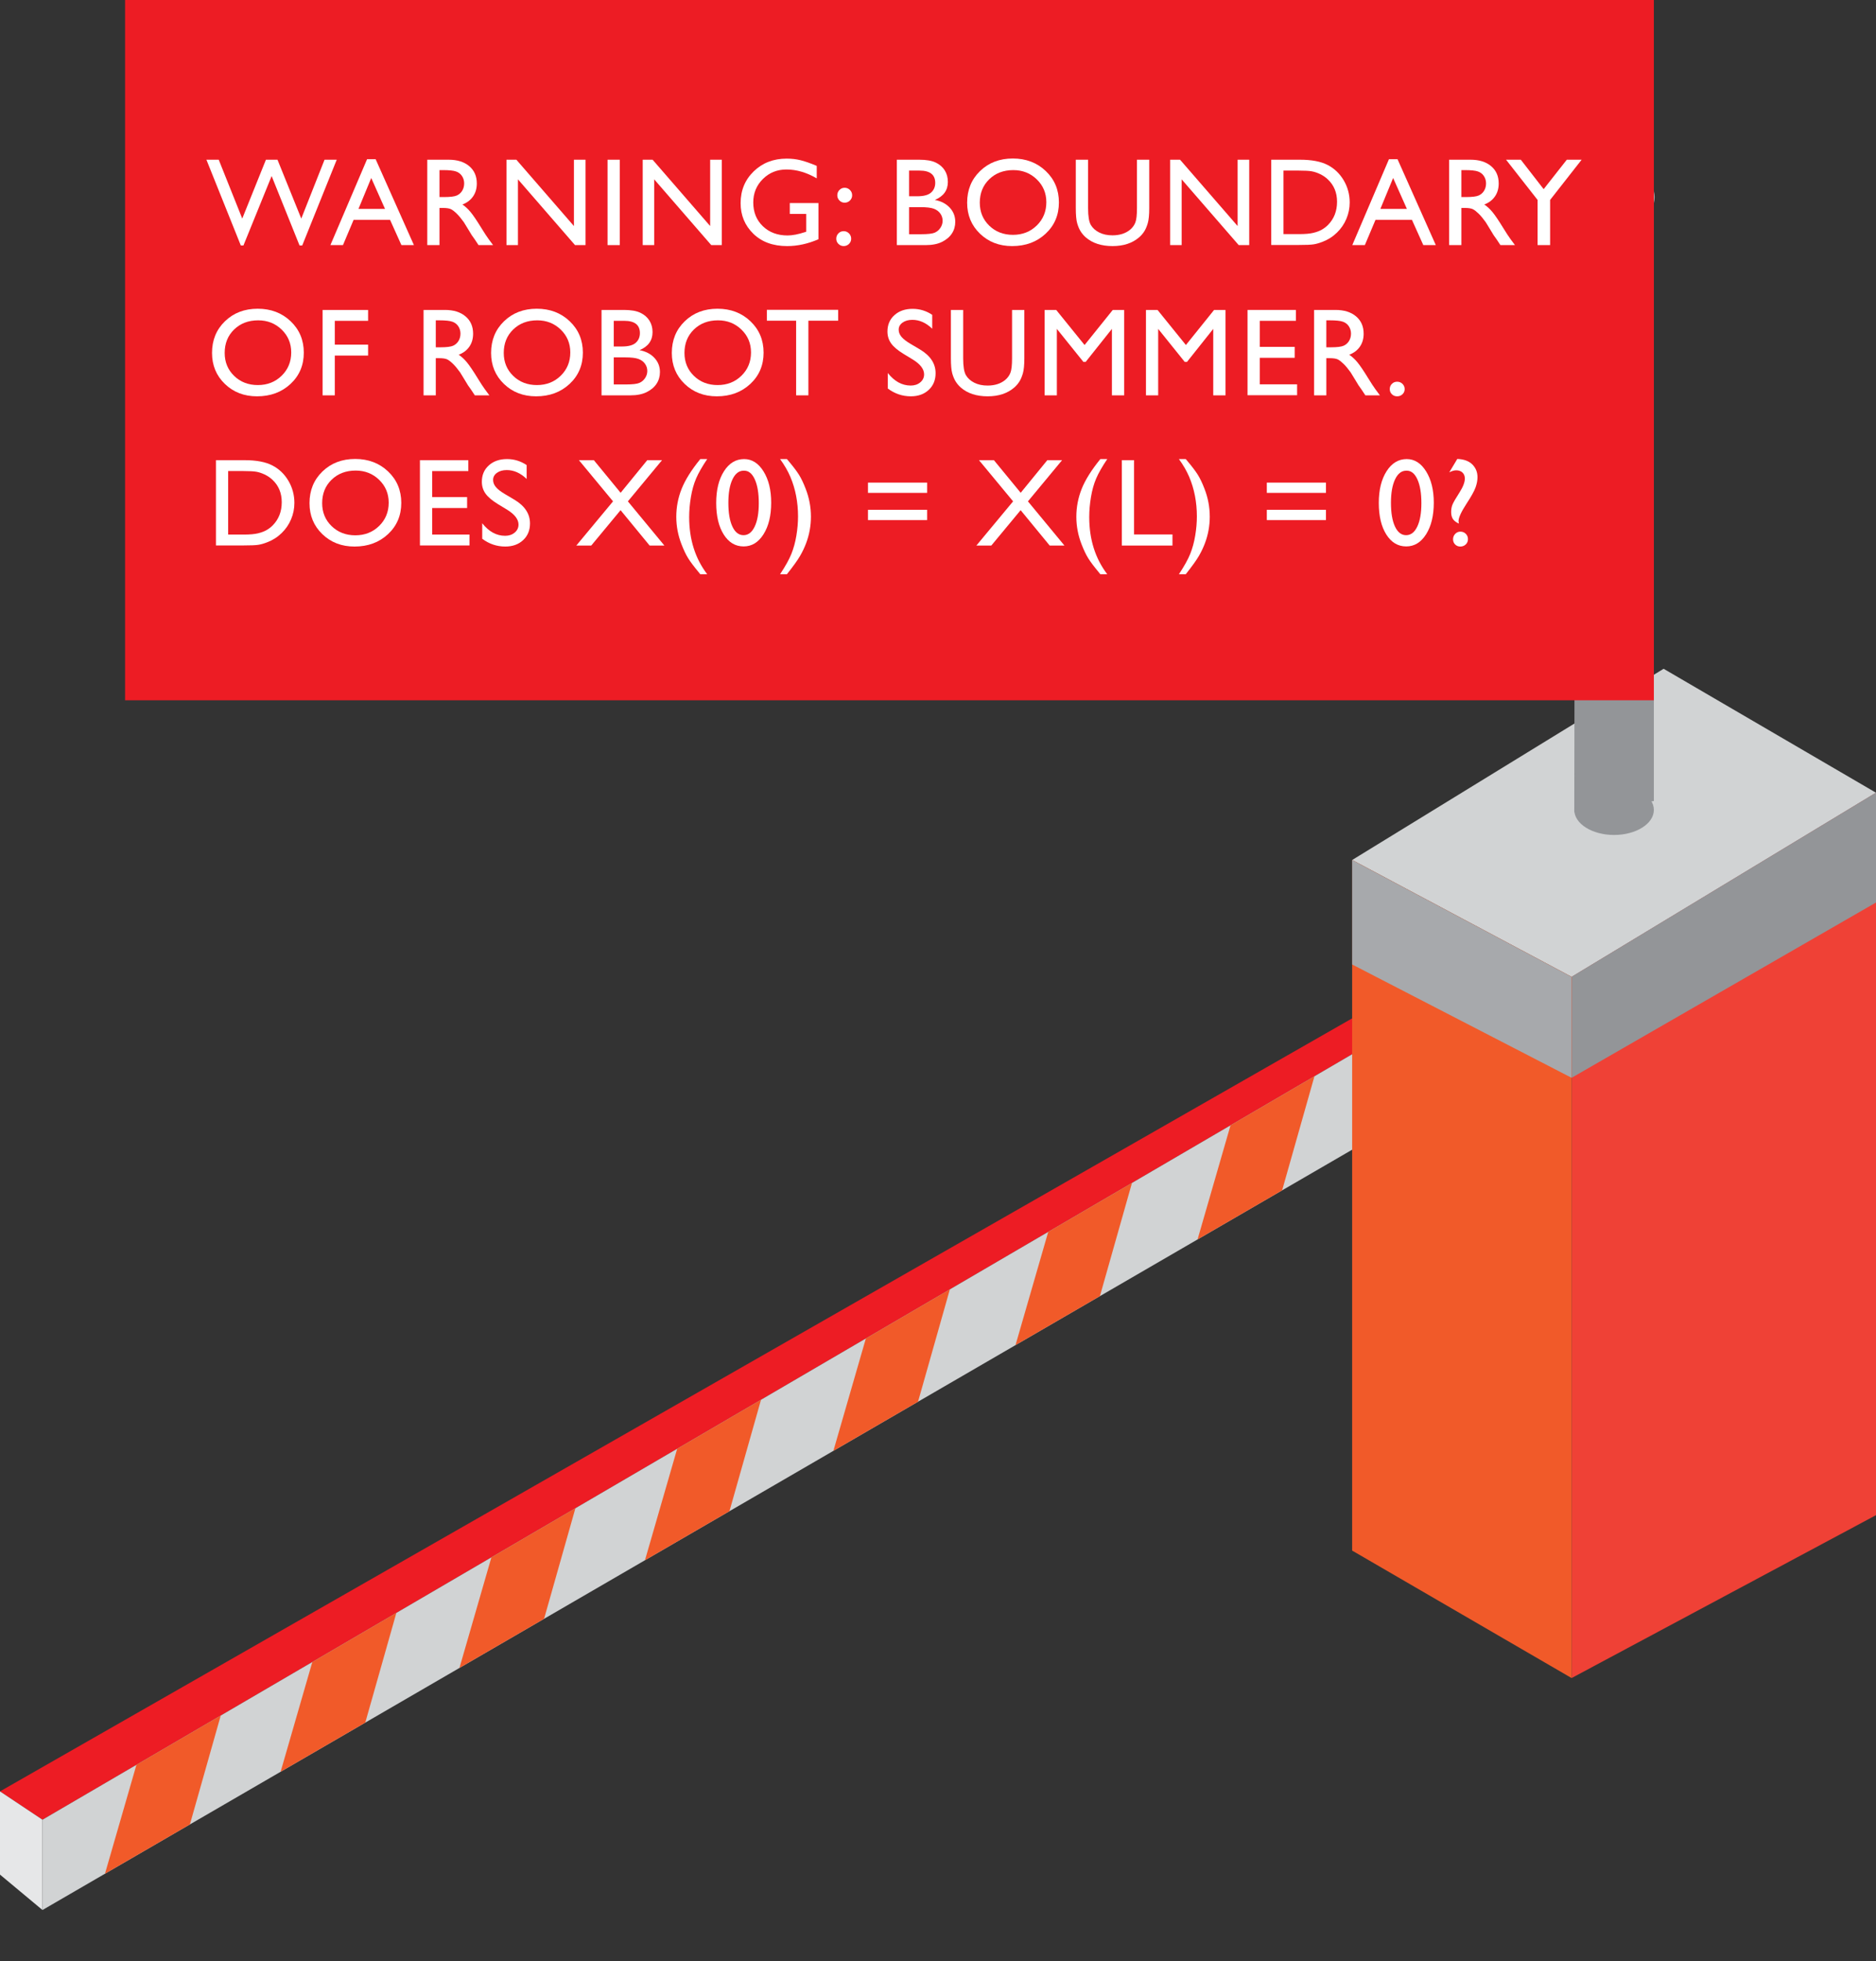 <?xml version="1.0" encoding="utf-8"?>
<!-- Generator: Adobe Illustrator 15.0.0, SVG Export Plug-In . SVG Version: 6.00 Build 0)  -->
<!DOCTYPE svg PUBLIC "-//W3C//DTD SVG 1.1//EN" "http://www.w3.org/Graphics/SVG/1.1/DTD/svg11.dtd">
<svg version="1.1" id="Layer_1" xmlns="http://www.w3.org/2000/svg" xmlns:xlink="http://www.w3.org/1999/xlink" x="0px" y="0px"
	 width="449.771px" height="470.009px" viewBox="0 0 449.771 470.009" enable-background="new 0 0 449.771 470.009"
	 xml:space="preserve">
<rect x="0" y="0" width="449.771" height="470.009" fill="#333333" stroke="none"/>
<g>
	<polygon fill="#EF4136" points="449.771,189.963 376.79,234.093 376.79,402.118 449.771,363.083 	"/>
</g>
<g>
	<polygon fill="#D1D3D4" points="398.854,160.261 324.176,206.087 376.79,234.093 449.771,189.963 	"/>
</g>
<g>
	<polygon fill="#ED1C24" points="332.661,239.183 0,429.276 10.184,436.065 332.661,247.669 	"/>
</g>
<g>
	<polygon fill="#E6E7E8" points="0,429.276 0,449.218 10.184,457.704 10.184,436.065 	"/>
</g>
<g>
	<polygon fill="#939598" points="376.79,234.093 376.79,258.278 449.771,216.271 449.771,189.963 	"/>
</g>
<g>
	<defs>
		<polygon id="SVGID_1_" points="10.184,436.065 10.184,457.704 332.661,270.583 332.661,247.669 		"/>
	</defs>
	<use xlink:href="#SVGID_1_"  overflow="visible" fill="#D1D3D4"/>
	<clipPath id="SVGID_2_">
		<use xlink:href="#SVGID_1_"  overflow="visible"/>
	</clipPath>
	<g clip-path="url(#SVGID_2_)">
		<polygon fill="#F15A29" points="44.978,380.479 19.094,470.009 41.158,452.612 63.647,373.265 		"/>
	</g>
	<g clip-path="url(#SVGID_2_)">
		<polygon fill="#F15A29" points="84.438,365.204 58.555,454.733 80.62,437.337 103.108,357.991 		"/>
	</g>
	<g clip-path="url(#SVGID_2_)">
		<polygon fill="#F15A29" points="126.87,341.868 100.987,431.397 123.051,414.001 145.539,334.653 		"/>
	</g>
	<g clip-path="url(#SVGID_2_)">
		<polygon fill="#F15A29" points="169.938,320.937 144.054,410.466 166.118,393.069 188.607,313.724 		"/>
	</g>
	<g clip-path="url(#SVGID_2_)">
		<polygon fill="#F15A29" points="216.611,289.536 190.729,379.067 212.793,361.671 235.282,282.325 		"/>
	</g>
	<g clip-path="url(#SVGID_2_)">
		<polygon fill="#F15A29" points="257.856,272.565 231.974,362.095 254.037,344.698 276.526,265.353 		"/>
	</g>
	<g clip-path="url(#SVGID_2_)">
		<polygon fill="#F15A29" points="303.257,241.167 277.375,330.696 299.439,313.3 321.928,233.952 		"/>
	</g>
</g>
<g>
	<polygon fill="#F15A29" points="324.176,206.087 324.176,371.569 376.79,402.118 376.79,234.093 	"/>
</g>
<g>
	<polygon fill="#A7A9AC" points="324.176,206.087 376.79,234.093 376.79,258.278 324.176,231.12 	"/>
</g>
<g>
	<ellipse fill="#939598" cx="386.974" cy="194.085" rx="9.539" ry="6"/>
</g>
<g>
	<polyline fill="#939598" points="377.679,47.256 377.435,194.585 396.513,191.952 396.513,47.256 377.679,45.658 	"/>
</g>
<g>
	<ellipse fill="#A7A9AC" cx="387.18" cy="47.256" rx="9.539" ry="6.828"/>
</g>
<g>
	<rect x="29.987" fill="#ED1C24" width="366.525" height="167.809"/>
</g>
<g>
	<path fill="#FFFFFF" d="M77.81,38.273h2.922l-8.273,20.552h-0.644l-6.691-16.641l-6.76,16.641h-0.629l-8.248-20.552h2.952
		l5.64,14.106l5.677-14.106h2.77l5.704,14.106L77.81,38.273z"/>
	<path fill="#FFFFFF" d="M88.003,38.156h2.059l9.176,20.581H96.24l-2.728-6.064h-8.73l-2.557,6.064h-3.011L88.003,38.156z
		 M92.308,50.065l-3.302-7.412l-3.062,7.412H92.308z"/>
	<path fill="#FFFFFF" d="M102.438,58.737V38.273h5.127c2.07,0,3.713,0.513,4.929,1.538s1.824,2.412,1.824,4.16
		c0,1.191-0.298,2.222-0.894,3.091s-1.45,1.519-2.563,1.948c0.654,0.43,1.294,1.016,1.919,1.758s1.504,2.036,2.637,3.882
		c0.713,1.162,1.284,2.036,1.714,2.622l1.084,1.465h-3.486l-0.893-1.349c-0.029-0.049-0.088-0.132-0.175-0.249l-0.571-0.806
		l-0.907-1.495l-0.98-1.598c-0.604-0.84-1.159-1.509-1.662-2.006s-0.958-0.855-1.364-1.075c-0.406-0.22-1.088-0.329-2.046-0.329
		h-0.763v8.906H102.438z M106.246,40.763h-0.879v6.46h1.113c1.484,0,2.502-0.127,3.054-0.381s0.981-0.637,1.289-1.15
		c0.308-0.512,0.461-1.096,0.461-1.75c0-0.645-0.171-1.228-0.513-1.75s-0.823-0.892-1.443-1.106S107.682,40.763,106.246,40.763z"/>
	<path fill="#FFFFFF" d="M137.599,38.273h2.783v20.464h-2.52l-13.682-15.761v15.761h-2.754V38.273h2.373l13.799,15.895V38.273z"/>
	<path fill="#FFFFFF" d="M145.662,38.273h2.93v20.464h-2.93V38.273z"/>
	<path fill="#FFFFFF" d="M170.262,38.273h2.783v20.464h-2.52l-13.682-15.761v15.761h-2.754V38.273h2.373l13.799,15.895V38.273z"/>
	<path fill="#FFFFFF" d="M189.355,48.659h6.87v8.672c-2.52,1.094-5.02,1.641-7.5,1.641c-3.389,0-6.096-0.988-8.123-2.967
		c-2.026-1.977-3.04-4.416-3.04-7.316c0-3.057,1.05-5.601,3.149-7.632s4.731-3.047,7.896-3.047c1.152,0,2.246,0.124,3.281,0.374
		c1.035,0.248,2.344,0.705,3.926,1.369v2.988c-2.441-1.416-4.863-2.124-7.266-2.124c-2.236,0-4.121,0.762-5.654,2.285
		s-2.3,3.394-2.3,5.61c0,2.324,0.767,4.224,2.3,5.698s3.506,2.212,5.918,2.212c1.172,0,2.573-0.269,4.204-0.806l0.278-0.088v-4.263
		h-3.94V48.659z"/>
	<path fill="#FFFFFF" d="M202.266,55.397c0.498,0,0.923,0.177,1.274,0.529c0.352,0.354,0.527,0.78,0.527,1.279
		c0,0.491-0.176,0.908-0.527,1.251s-0.776,0.515-1.274,0.515c-0.479,0-0.894-0.172-1.245-0.515s-0.527-0.76-0.527-1.251
		c0-0.499,0.171-0.926,0.513-1.279C201.348,55.574,201.768,55.397,202.266,55.397z M202.5,44.997c0.498,0,0.923,0.176,1.274,0.527
		s0.527,0.776,0.527,1.274c0,0.488-0.176,0.906-0.527,1.253s-0.776,0.52-1.274,0.52c-0.479,0-0.891-0.173-1.238-0.52
		s-0.52-0.765-0.52-1.253c0-0.498,0.171-0.923,0.513-1.274S202.012,44.997,202.5,44.997z"/>
	<path fill="#FFFFFF" d="M221.95,58.737h-6.929V38.273h5.361c1.689,0,3.008,0.228,3.955,0.681c0.947,0.455,1.67,1.08,2.168,1.875
		c0.498,0.797,0.747,1.717,0.747,2.762c0,2.012-1.04,3.452-3.12,4.321c1.494,0.283,2.683,0.898,3.567,1.846
		c0.883,0.947,1.325,2.08,1.325,3.398c0,1.045-0.269,1.978-0.806,2.798s-1.326,1.489-2.366,2.007
		C224.814,58.478,223.513,58.737,221.95,58.737z M220.471,40.88h-2.52v6.152h1.948c1.562,0,2.673-0.298,3.333-0.894
		s0.989-1.367,0.989-2.314C224.221,41.862,222.971,40.88,220.471,40.88z M220.69,49.64h-2.739v6.489h2.886
		c1.602,0,2.688-0.125,3.259-0.373c0.571-0.25,1.03-0.638,1.377-1.165s0.52-1.094,0.52-1.699c0-0.625-0.183-1.196-0.549-1.714
		s-0.886-0.903-1.56-1.157S222.146,49.64,220.69,49.64z"/>
	<path fill="#FFFFFF" d="M242.823,37.98c3.161,0,5.794,1.001,7.896,3.003c2.104,2.002,3.155,4.512,3.155,7.529
		s-1.062,5.516-3.185,7.492c-2.122,1.979-4.799,2.967-8.029,2.967c-3.083,0-5.652-0.988-7.707-2.967
		c-2.055-1.977-3.081-4.455-3.081-7.434c0-3.057,1.034-5.586,3.104-7.588S239.661,37.98,242.823,37.98z M242.94,40.763
		c-2.342,0-4.267,0.732-5.773,2.197c-1.508,1.465-2.262,3.335-2.262,5.61c0,2.207,0.756,4.043,2.269,5.508s3.405,2.197,5.679,2.197
		c2.282,0,4.188-0.747,5.715-2.241c1.526-1.494,2.29-3.354,2.29-5.581c0-2.168-0.764-3.992-2.29-5.471
		C247.04,41.502,245.164,40.763,242.94,40.763z"/>
	<path fill="#FFFFFF" d="M272.587,38.273h2.943v11.616c0,1.572-0.114,2.759-0.344,3.56s-0.513,1.468-0.85,1.999
		c-0.337,0.533-0.75,1.009-1.238,1.429c-1.621,1.396-3.74,2.095-6.357,2.095c-2.666,0-4.805-0.693-6.416-2.08
		c-0.488-0.43-0.9-0.91-1.237-1.443c-0.337-0.531-0.615-1.184-0.835-1.955s-0.33-1.982-0.33-3.633V38.273h2.945v11.616
		c0,1.924,0.219,3.262,0.658,4.014s1.109,1.355,2.008,1.809c0.898,0.455,1.957,0.682,3.178,0.682c1.738,0,3.154-0.454,4.248-1.362
		c0.576-0.488,0.992-1.064,1.246-1.729s0.381-1.802,0.381-3.413V38.273z"/>
	<path fill="#FFFFFF" d="M296.718,38.273h2.783v20.464h-2.52L283.3,42.976v15.761h-2.754V38.273h2.373l13.799,15.895V38.273z"/>
	<path fill="#FFFFFF" d="M304.78,58.708V38.273h6.9c2.783,0,4.984,0.417,6.605,1.253c1.621,0.834,2.91,2.062,3.867,3.684
		s1.436,3.389,1.436,5.303c0,1.367-0.264,2.676-0.791,3.926s-1.279,2.349-2.256,3.296c-0.996,0.977-2.152,1.714-3.471,2.212
		c-0.771,0.303-1.48,0.506-2.125,0.607c-0.645,0.104-1.875,0.154-3.691,0.154H304.78z M311.372,40.88h-3.662V56.1h3.75
		c1.465,0,2.604-0.1,3.414-0.301c0.811-0.199,1.486-0.453,2.028-0.762c0.542-0.307,1.038-0.686,1.487-1.135
		c1.445-1.465,2.168-3.315,2.168-5.552c0-2.197-0.742-3.989-2.227-5.376c-0.547-0.518-1.175-0.942-1.883-1.274
		s-1.379-0.552-2.014-0.659S312.778,40.88,311.372,40.88z"/>
	<path fill="#FFFFFF" d="M333,38.156h2.06l9.176,20.581h-2.999l-2.728-6.064h-8.73l-2.557,6.064h-3.012L333,38.156z M337.305,50.065
		l-3.302-7.412l-3.062,7.412H337.305z"/>
	<path fill="#FFFFFF" d="M347.434,58.737V38.273h5.127c2.07,0,3.714,0.513,4.929,1.538c1.217,1.025,1.824,2.412,1.824,4.16
		c0,1.191-0.298,2.222-0.894,3.091s-1.45,1.519-2.563,1.948c0.654,0.43,1.294,1.016,1.919,1.758s1.504,2.036,2.637,3.882
		c0.713,1.162,1.284,2.036,1.714,2.622l1.084,1.465h-3.486l-0.893-1.349c-0.029-0.049-0.088-0.132-0.176-0.249l-0.57-0.806
		l-0.906-1.495l-0.98-1.598c-0.605-0.84-1.159-1.509-1.662-2.006c-0.504-0.497-0.959-0.855-1.364-1.075
		c-0.406-0.22-1.088-0.329-2.046-0.329h-0.763v8.906H347.434z M351.242,40.763h-0.879v6.46h1.113c1.484,0,2.503-0.127,3.054-0.381
		c0.553-0.254,0.982-0.637,1.289-1.15c0.309-0.512,0.462-1.096,0.462-1.75c0-0.645-0.171-1.228-0.513-1.75s-0.822-0.892-1.443-1.106
		C353.706,40.871,352.678,40.763,351.242,40.763z"/>
	<path fill="#FFFFFF" d="M375.64,38.273h3.557l-7.558,9.639v10.825h-3.003V47.912l-7.559-9.639h3.537l5.477,7.055L375.64,38.273z"/>
	<path fill="#FFFFFF" d="M61.784,73.98c3.162,0,5.794,1.001,7.897,3.003s3.155,4.512,3.155,7.529s-1.062,5.516-3.184,7.492
		c-2.123,1.979-4.799,2.967-8.029,2.967c-3.083,0-5.653-0.988-7.707-2.967c-2.055-1.977-3.082-4.455-3.082-7.434
		c0-3.057,1.034-5.586,3.104-7.588C56.006,74.981,58.622,73.98,61.784,73.98z M61.901,76.763c-2.342,0-4.266,0.732-5.773,2.197
		s-2.261,3.335-2.261,5.61c0,2.207,0.756,4.043,2.269,5.508c1.512,1.465,3.405,2.197,5.678,2.197c2.283,0,4.188-0.747,5.715-2.241
		s2.291-3.354,2.291-5.581c0-2.168-0.764-3.992-2.291-5.471C66.001,77.502,64.125,76.763,61.901,76.763z"/>
	<path fill="#FFFFFF" d="M77.339,74.273h10.913v2.607h-7.983v5.713h7.983v2.607h-7.983v9.536h-2.93V74.273z"/>
	<path fill="#FFFFFF" d="M101.549,94.737V74.273h5.127c2.07,0,3.713,0.513,4.929,1.538s1.824,2.412,1.824,4.16
		c0,1.191-0.298,2.222-0.894,3.091s-1.45,1.519-2.563,1.948c0.654,0.43,1.294,1.016,1.919,1.758s1.504,2.036,2.637,3.882
		c0.713,1.162,1.284,2.036,1.714,2.622l1.084,1.465h-3.486l-0.893-1.349c-0.029-0.049-0.088-0.132-0.175-0.249l-0.571-0.806
		l-0.907-1.495l-0.98-1.598c-0.604-0.84-1.159-1.509-1.662-2.006s-0.958-0.855-1.364-1.075c-0.406-0.22-1.088-0.329-2.046-0.329
		h-0.763v8.906H101.549z M105.358,76.763h-0.879v6.46h1.113c1.484,0,2.502-0.127,3.054-0.381s0.981-0.637,1.289-1.15
		c0.308-0.512,0.461-1.096,0.461-1.75c0-0.645-0.171-1.228-0.513-1.75s-0.823-0.892-1.443-1.106S106.793,76.763,105.358,76.763z"/>
	<path fill="#FFFFFF" d="M128.691,73.98c3.162,0,5.794,1.001,7.897,3.003s3.155,4.512,3.155,7.529s-1.062,5.516-3.184,7.492
		c-2.123,1.979-4.799,2.967-8.029,2.967c-3.083,0-5.653-0.988-7.707-2.967c-2.055-1.977-3.082-4.455-3.082-7.434
		c0-3.057,1.034-5.586,3.104-7.588C122.914,74.981,125.529,73.98,128.691,73.98z M128.809,76.763c-2.342,0-4.266,0.732-5.773,2.197
		s-2.261,3.335-2.261,5.61c0,2.207,0.756,4.043,2.269,5.508c1.512,1.465,3.405,2.197,5.678,2.197c2.283,0,4.188-0.747,5.715-2.241
		s2.291-3.354,2.291-5.581c0-2.168-0.764-3.992-2.291-5.471C132.909,77.502,131.033,76.763,128.809,76.763z"/>
	<path fill="#FFFFFF" d="M151.146,94.737h-6.929V74.273h5.361c1.689,0,3.008,0.228,3.955,0.681c0.947,0.455,1.67,1.08,2.168,1.875
		c0.498,0.797,0.747,1.717,0.747,2.762c0,2.012-1.04,3.452-3.12,4.321c1.494,0.283,2.683,0.898,3.567,1.846s1.326,2.08,1.326,3.398
		c0,1.045-0.269,1.978-0.806,2.798s-1.326,1.489-2.366,2.007S152.708,94.737,151.146,94.737z M149.667,76.88h-2.52v6.152h1.948
		c1.562,0,2.673-0.298,3.333-0.894s0.989-1.367,0.989-2.314C153.417,77.862,152.167,76.88,149.667,76.88z M149.886,85.64h-2.739
		v6.489h2.886c1.602,0,2.688-0.125,3.259-0.373c0.571-0.25,1.03-0.638,1.377-1.165s0.52-1.094,0.52-1.699
		c0-0.625-0.183-1.196-0.549-1.714s-0.886-0.903-1.56-1.157S151.341,85.64,149.886,85.64z"/>
	<path fill="#FFFFFF" d="M172.019,73.98c3.162,0,5.794,1.001,7.897,3.003s3.155,4.512,3.155,7.529s-1.062,5.516-3.184,7.492
		c-2.123,1.979-4.799,2.967-8.029,2.967c-3.083,0-5.653-0.988-7.707-2.967c-2.055-1.977-3.082-4.455-3.082-7.434
		c0-3.057,1.034-5.586,3.104-7.588C166.241,74.981,168.856,73.98,172.019,73.98z M172.136,76.763c-2.342,0-4.266,0.732-5.773,2.197
		s-2.261,3.335-2.261,5.61c0,2.207,0.756,4.043,2.269,5.508c1.512,1.465,3.405,2.197,5.678,2.197c2.283,0,4.188-0.747,5.715-2.241
		s2.291-3.354,2.291-5.581c0-2.168-0.764-3.992-2.291-5.471C176.236,77.502,174.36,76.763,172.136,76.763z"/>
	<path fill="#FFFFFF" d="M183.853,74.244h17.095v2.607h-7.134v17.886h-2.944V76.851h-7.017V74.244z"/>
	<path fill="#FFFFFF" d="M218.859,86.163l-2.227-1.353c-1.396-0.853-2.39-1.691-2.981-2.517s-0.886-1.775-0.886-2.85
		c0-1.611,0.559-2.92,1.677-3.926s2.571-1.509,4.358-1.509c1.709,0,3.276,0.479,4.702,1.439v3.325
		c-1.475-1.419-3.062-2.128-4.761-2.128c-0.957,0-1.743,0.222-2.358,0.664s-0.923,1.009-0.923,1.699c0,0.613,0.227,1.188,0.68,1.723
		s1.182,1.097,2.187,1.685l2.237,1.324c2.496,1.491,3.744,3.389,3.744,5.693c0,1.641-0.549,2.974-1.648,3.999
		s-2.527,1.538-4.285,1.538c-2.021,0-3.862-0.621-5.522-1.864v-3.721c1.582,2.005,3.413,3.007,5.493,3.007
		c0.918,0,1.682-0.256,2.292-0.767s0.916-1.15,0.916-1.919C221.555,88.461,220.656,87.281,218.859,86.163z"/>
	<path fill="#FFFFFF" d="M242.64,74.273h2.944v11.616c0,1.572-0.114,2.759-0.345,3.56c-0.229,0.801-0.512,1.468-0.85,1.999
		c-0.336,0.533-0.749,1.009-1.237,1.429c-1.621,1.396-3.74,2.095-6.357,2.095c-2.666,0-4.805-0.693-6.416-2.08
		c-0.488-0.43-0.901-0.91-1.237-1.443c-0.338-0.531-0.615-1.184-0.836-1.955c-0.219-0.771-0.329-1.982-0.329-3.633V74.273h2.944
		v11.616c0,1.924,0.22,3.262,0.659,4.014s1.108,1.355,2.007,1.809c0.898,0.455,1.958,0.682,3.179,0.682
		c1.738,0,3.154-0.454,4.248-1.362c0.576-0.488,0.991-1.064,1.245-1.729s0.381-1.802,0.381-3.413V74.273z"/>
	<path fill="#FFFFFF" d="M266.786,74.273h2.738v20.464h-2.943V78.814l-6.292,7.91h-0.542l-6.365-7.91v15.923h-2.93V74.273h2.773
		l6.801,8.404L266.786,74.273z"/>
	<path fill="#FFFFFF" d="M291.079,74.273h2.738v20.464h-2.943V78.814l-6.292,7.91h-0.542l-6.365-7.91v15.923h-2.93V74.273h2.773
		l6.801,8.404L291.079,74.273z"/>
	<path fill="#FFFFFF" d="M299.097,74.273h11.602v2.607h-8.672v6.24h8.379v2.622h-8.379V92.1h8.951v2.607h-11.881V74.273z"/>
	<path fill="#FFFFFF" d="M315.056,94.737V74.273h5.127c2.07,0,3.713,0.513,4.929,1.538s1.823,2.412,1.823,4.16
		c0,1.191-0.297,2.222-0.893,3.091s-1.451,1.519-2.564,1.948c0.654,0.43,1.295,1.016,1.92,1.758s1.504,2.036,2.637,3.882
		c0.713,1.162,1.283,2.036,1.713,2.622l1.084,1.465h-3.486l-0.893-1.349c-0.029-0.049-0.088-0.132-0.175-0.249l-0.571-0.806
		l-0.906-1.495l-0.98-1.598c-0.604-0.84-1.158-1.509-1.662-2.006s-0.959-0.855-1.363-1.075c-0.406-0.22-1.088-0.329-2.047-0.329
		h-0.762v8.906H315.056z M318.864,76.763h-0.879v6.46h1.113c1.484,0,2.502-0.127,3.054-0.381s0.981-0.637,1.289-1.15
		c0.308-0.512,0.462-1.096,0.462-1.75c0-0.645-0.172-1.228-0.514-1.75s-0.822-0.892-1.442-1.106S320.3,76.763,318.864,76.763z"/>
	<path fill="#FFFFFF" d="M334.968,91.47c0.498,0,0.923,0.171,1.274,0.513s0.527,0.762,0.527,1.26c0,0.488-0.173,0.898-0.521,1.23
		c-0.346,0.332-0.773,0.498-1.281,0.498c-0.498,0-0.918-0.166-1.26-0.498s-0.513-0.742-0.513-1.23c0-0.498,0.171-0.918,0.513-1.26
		S334.47,91.47,334.968,91.47z"/>
	<path fill="#FFFFFF" d="M51.771,130.708v-20.435h6.899c2.783,0,4.985,0.417,6.606,1.253c1.621,0.834,2.91,2.062,3.867,3.684
		s1.436,3.389,1.436,5.303c0,1.367-0.264,2.676-0.791,3.926s-1.279,2.349-2.256,3.296c-0.996,0.977-2.153,1.714-3.472,2.212
		c-0.771,0.303-1.479,0.506-2.124,0.607c-0.645,0.104-1.875,0.154-3.691,0.154H51.771z M58.363,112.88h-3.662v15.22h3.75
		c1.465,0,2.603-0.1,3.413-0.301c0.811-0.199,1.487-0.453,2.029-0.762c0.542-0.307,1.038-0.686,1.487-1.135
		c1.445-1.465,2.168-3.315,2.168-5.552c0-2.197-0.742-3.989-2.227-5.376c-0.547-0.518-1.174-0.942-1.882-1.274
		s-1.379-0.552-2.014-0.659S59.77,112.88,58.363,112.88z"/>
	<path fill="#FFFFFF" d="M85.154,109.98c3.162,0,5.794,1.001,7.897,3.003s3.155,4.512,3.155,7.529s-1.062,5.516-3.184,7.492
		c-2.123,1.979-4.799,2.967-8.029,2.967c-3.083,0-5.653-0.988-7.707-2.967c-2.055-1.977-3.082-4.455-3.082-7.434
		c0-3.057,1.034-5.586,3.104-7.588C79.376,110.981,81.992,109.98,85.154,109.98z M85.271,112.763c-2.342,0-4.266,0.732-5.773,2.197
		s-2.261,3.335-2.261,5.61c0,2.207,0.756,4.043,2.269,5.508c1.512,1.465,3.405,2.197,5.678,2.197c2.283,0,4.188-0.747,5.715-2.241
		s2.291-3.354,2.291-5.581c0-2.168-0.764-3.992-2.291-5.471C89.371,113.502,87.495,112.763,85.271,112.763z"/>
	<path fill="#FFFFFF" d="M100.68,110.273h11.602v2.607h-8.672v6.24h8.379v2.622h-8.379v6.357h8.95v2.607h-11.88V110.273z"/>
	<path fill="#FFFFFF" d="M121.618,122.163l-2.227-1.353c-1.396-0.853-2.39-1.691-2.981-2.517s-0.886-1.775-0.886-2.85
		c0-1.611,0.559-2.92,1.677-3.926s2.571-1.509,4.358-1.509c1.709,0,3.276,0.479,4.702,1.439v3.325
		c-1.475-1.419-3.062-2.128-4.761-2.128c-0.957,0-1.743,0.222-2.358,0.664s-0.923,1.009-0.923,1.699c0,0.613,0.227,1.188,0.68,1.723
		s1.182,1.097,2.187,1.685l2.237,1.324c2.496,1.491,3.744,3.389,3.744,5.693c0,1.641-0.549,2.974-1.648,3.999
		s-2.527,1.538-4.285,1.538c-2.021,0-3.862-0.621-5.522-1.864v-3.721c1.582,2.005,3.413,3.007,5.493,3.007
		c0.918,0,1.682-0.256,2.292-0.767s0.916-1.15,0.916-1.919C124.313,124.461,123.415,123.281,121.618,122.163z"/>
	<path fill="#FFFFFF" d="M155.179,110.273h3.541l-8.187,9.87l8.758,10.594h-3.539l-6.97-8.482l-7.035,8.482h-3.579l8.807-10.595
		l-8.177-9.869h3.576l6.422,7.815L155.179,110.273z"/>
	<path fill="#FFFFFF" d="M167.895,110.009h1.655c-1.221,1.816-2.107,3.369-2.659,4.658s-0.967,2.767-1.245,4.431
		c-0.278,1.666-0.417,3.274-0.417,4.827c0,5.332,1.44,9.893,4.321,13.682h-1.655l-0.439-0.542c-1.104-1.328-1.921-2.417-2.454-3.267
		s-1.062-1.953-1.589-3.311c-0.85-2.168-1.274-4.385-1.274-6.65c0-2.305,0.425-4.528,1.274-6.673
		C164.262,115.022,165.756,112.636,167.895,110.009z"/>
	<path fill="#FFFFFF" d="M178.403,110.009c1.875,0,3.425,0.984,4.651,2.952s1.838,4.465,1.838,7.492c0,3.105-0.613,5.63-1.838,7.573
		s-2.815,2.915-4.768,2.915c-1.982,0-3.574-0.952-4.775-2.856s-1.802-4.429-1.802-7.573c0-3.105,0.62-5.633,1.86-7.58
		C174.81,110.983,176.421,110.009,178.403,110.009z M178.433,112.792h-0.146c-1.123,0-2.014,0.691-2.673,2.073
		s-0.989,3.254-0.989,5.617c0,2.422,0.322,4.321,0.967,5.698s1.533,2.065,2.666,2.065s2.026-0.688,2.681-2.065
		s0.981-3.247,0.981-5.61c0-2.373-0.315-4.263-0.945-5.669S179.497,112.792,178.433,112.792z"/>
	<path fill="#FFFFFF" d="M188.663,137.607h-1.641c1.27-1.914,2.173-3.538,2.71-4.87c0.537-1.334,0.938-2.799,1.201-4.395
		c0.264-1.598,0.396-3.128,0.396-4.593c0-1.699-0.154-3.345-0.461-4.937s-0.767-3.103-1.377-4.533s-1.433-2.854-2.468-4.271h1.641
		l0.454,0.542c1.094,1.299,1.907,2.373,2.439,3.223s1.062,1.958,1.589,3.325c0.85,2.168,1.274,4.404,1.274,6.709
		c0,2.207-0.386,4.331-1.157,6.372c-0.381,1.016-0.862,2.026-1.443,3.032S190.187,135.683,188.663,137.607z"/>
	<path fill="#FFFFFF" d="M222.278,118.11h-14.18v-2.461h14.18V118.11z M222.278,124.628h-14.18v-2.461h14.18V124.628z"/>
	<path fill="#FFFFFF" d="M251.093,110.273h3.541l-8.188,9.87l8.758,10.594h-3.538l-6.97-8.482l-7.035,8.482h-3.58l8.808-10.595
		l-8.177-9.869h3.575l6.423,7.815L251.093,110.273z"/>
	<path fill="#FFFFFF" d="M263.81,110.009h1.654c-1.221,1.816-2.106,3.369-2.658,4.658s-0.967,2.767-1.245,4.431
		c-0.278,1.666-0.417,3.274-0.417,4.827c0,5.332,1.439,9.893,4.32,13.682h-1.654l-0.439-0.542c-1.104-1.328-1.922-2.417-2.454-3.267
		s-1.062-1.953-1.589-3.311c-0.85-2.168-1.275-4.385-1.275-6.65c0-2.305,0.426-4.528,1.275-6.673
		C260.177,115.022,261.671,112.636,263.81,110.009z"/>
	<path fill="#FFFFFF" d="M268.956,110.273h2.93v17.798h9.215v2.666h-12.145V110.273z"/>
	<path fill="#FFFFFF" d="M284.284,137.607h-1.641c1.27-1.914,2.173-3.538,2.71-4.87c0.537-1.334,0.938-2.799,1.201-4.395
		c0.264-1.598,0.396-3.128,0.396-4.593c0-1.699-0.154-3.345-0.461-4.937c-0.309-1.592-0.768-3.103-1.377-4.533
		c-0.611-1.431-1.434-2.854-2.469-4.271h1.641l0.454,0.542c1.094,1.299,1.907,2.373,2.438,3.223c0.533,0.85,1.062,1.958,1.59,3.325
		c0.85,2.168,1.274,4.404,1.274,6.709c0,2.207-0.386,4.331-1.157,6.372c-0.381,1.016-0.861,2.026-1.443,3.032
		C286.86,134.218,285.808,135.683,284.284,137.607z"/>
	<path fill="#FFFFFF" d="M317.899,118.11h-14.18v-2.461h14.18V118.11z M317.899,124.628h-14.18v-2.461h14.18V124.628z"/>
	<path fill="#FFFFFF" d="M337.261,110.009c1.875,0,3.426,0.984,4.651,2.952s1.839,4.465,1.839,7.492c0,3.105-0.613,5.63-1.839,7.573
		s-2.815,2.915-4.769,2.915c-1.982,0-3.574-0.952-4.775-2.856s-1.801-4.429-1.801-7.573c0-3.105,0.619-5.633,1.859-7.58
		C333.667,110.983,335.278,110.009,337.261,110.009z M337.29,112.792h-0.146c-1.123,0-2.014,0.691-2.673,2.073
		s-0.989,3.254-0.989,5.617c0,2.422,0.322,4.321,0.967,5.698s1.533,2.065,2.666,2.065s2.027-0.688,2.682-2.065s0.98-3.247,0.98-5.61
		c0-2.373-0.314-4.263-0.944-5.669S338.354,112.792,337.29,112.792z"/>
	<path fill="#FFFFFF" d="M347.462,113.188l1.924-3.208c1.585,0.059,2.789,0.5,3.611,1.324c0.822,0.825,1.232,1.842,1.232,3.052
		c0,0.78-0.158,1.607-0.477,2.48s-1.031,2.153-2.139,3.842c-1.283,1.971-1.926,3.371-1.926,4.199c0,0.128,0.029,0.327,0.088,0.601
		c-0.664-0.303-1.14-0.666-1.428-1.09c-0.288-0.425-0.432-0.992-0.432-1.705c0-0.683,0.115-1.292,0.346-1.829
		c0.23-0.536,0.787-1.492,1.67-2.867c0.844-1.327,1.266-2.429,1.266-3.307c0-0.605-0.189-1.085-0.566-1.441
		c-0.378-0.356-0.881-0.534-1.508-0.534C348.653,112.705,348.1,112.866,347.462,113.188z M351.944,129.206
		c0,0.501-0.176,0.92-0.529,1.258c-0.354,0.339-0.789,0.508-1.309,0.508c-0.49,0-0.902-0.167-1.236-0.5
		c-0.333-0.333-0.5-0.745-0.5-1.235c0-0.51,0.172-0.944,0.516-1.302c0.343-0.358,0.76-0.537,1.25-0.537
		c0.51,0,0.938,0.174,1.287,0.522C351.771,128.267,351.944,128.697,351.944,129.206z"/>
</g>
</svg>
